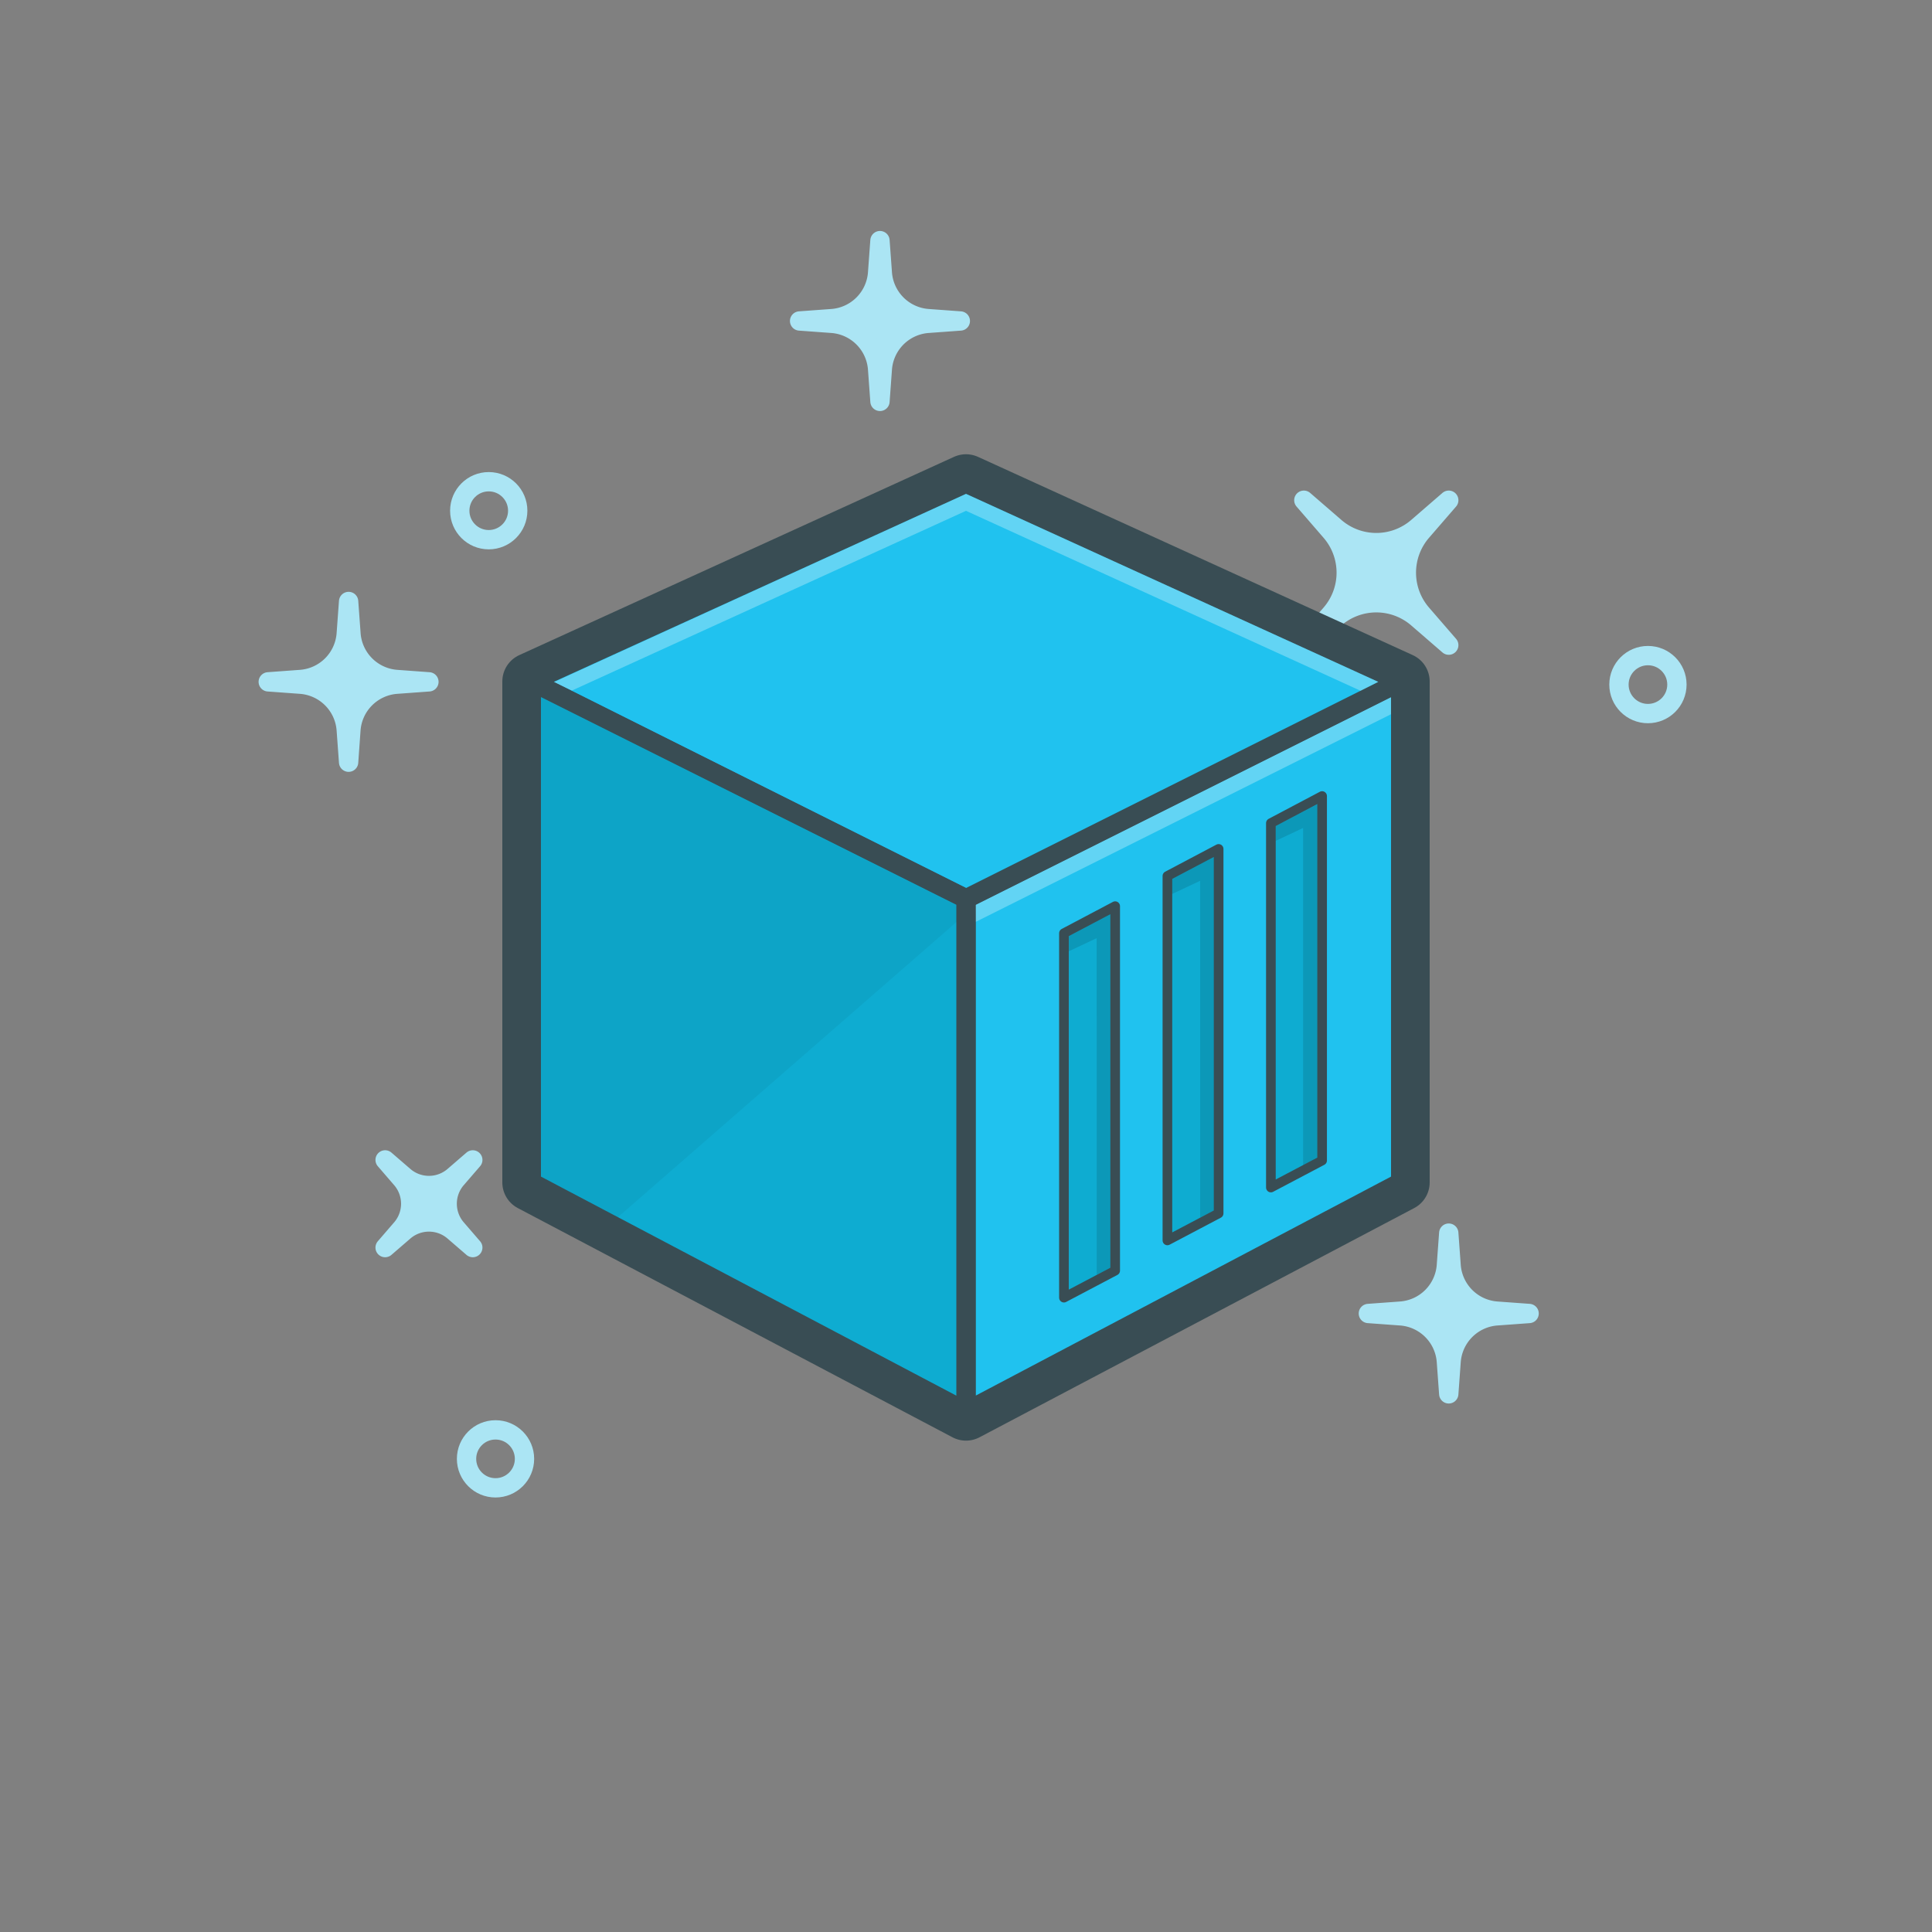 <svg id="docker_next" data-name="docker next" xmlns="http://www.w3.org/2000/svg" viewBox="0 0 100 100"><rect x="0" y="0" width="100" height="100" fill="#808080" stroke="none"/><title>getting-started-next</title><path d="M74.987,33.392l-1.618-1.4a3.261,3.261,0,0,0-4.264,0l-1.618,1.4,1.4-1.618a3.261,3.261,0,0,0,0-4.264l-1.4-1.618,1.618,1.4a3.261,3.261,0,0,0,4.264,0l1.618-1.4-1.4,1.618a3.261,3.261,0,0,0,0,4.264Z" fill="#abe5f4" stroke="#abe5f4" stroke-linecap="round" stroke-linejoin="round"/><circle cx="25.297" cy="26.434" r="1.5" fill="none" stroke="#abe5f4" stroke-linecap="round" stroke-linejoin="round"/><path d="M18.044,39.451l-0.122-1.673a2.557,2.557,0,0,0-2.364-2.364l-1.673-.122,1.673-.122a2.557,2.557,0,0,0,2.364-2.364l0.122-1.673,0.122,1.673A2.557,2.557,0,0,0,20.53,35.17L22.2,35.292l-1.673.122a2.557,2.557,0,0,0-2.364,2.364Z" fill="#abe5f4" stroke="#abe5f4" stroke-linecap="round" stroke-linejoin="round"/><path d="M74.987,72.145l-0.122-1.673A2.557,2.557,0,0,0,72.5,68.108l-1.673-.122,1.673-.122A2.557,2.557,0,0,0,74.865,65.5l0.122-1.673L75.109,65.5a2.557,2.557,0,0,0,2.364,2.364l1.673,0.122-1.673.122a2.557,2.557,0,0,0-2.364,2.364Z" fill="#abe5f4" stroke="#abe5f4" stroke-linecap="round" stroke-linejoin="round"/><circle cx="85.297" cy="35.434" r="1.5" fill="none" stroke="#abe5f4" stroke-linecap="round" stroke-linejoin="round"/><path d="M24.471,64.574l-0.979-.845a1.972,1.972,0,0,0-2.579,0l-0.979.845,0.845-.979a1.972,1.972,0,0,0,0-2.579l-0.845-.979,0.979,0.845a1.972,1.972,0,0,0,2.579,0l0.979-.845-0.845.979a1.972,1.972,0,0,0,0,2.579Z" fill="#abe5f4" stroke="#abe5f4" stroke-linecap="round" stroke-linejoin="round"/><circle cx="25.648" cy="75.51" r="1.5" fill="none" stroke="#abe5f4" stroke-linecap="round" stroke-linejoin="round"/><path d="M45.547,20.775L45.425,19.1a2.557,2.557,0,0,0-2.364-2.364l-1.673-.122,1.673-.122a2.557,2.557,0,0,0,2.364-2.364l0.122-1.673,0.122,1.673a2.557,2.557,0,0,0,2.364,2.364l1.673,0.122-1.673.122A2.557,2.557,0,0,0,45.669,19.1Z" fill="#abe5f4" stroke="#abe5f4" stroke-linecap="round" stroke-linejoin="round"/><polygon points="50 25.012 72.5 35.273 72.5 61.202 50 73.067 27.5 61.202 27.5 35.273 50 25.012" fill="#20c2ef" stroke="#394d54" stroke-linejoin="round" stroke-width="3"/><polygon points="72.5 61.202 72.5 35.273 50 46.523 50 73.067 72.5 61.202" fill="#20c2ef" stroke="#394d54" stroke-linejoin="round"/><polygon points="50 46.523 72.5 35.273 50 25.012 27.5 35.273 50 46.523" fill="#20c2ef" stroke="#394d54" stroke-linejoin="round"/><polygon points="50 26.44 29.601 35.743 28.665 35.31 50 25.563 71.338 35.292 70.423 35.754 50 26.44" fill="#fff" opacity="0.3"/><polygon points="71.996 36.09 71.996 36.969 50.5 47.717 50.49 46.843 71.996 36.09" fill="#fff" opacity="0.3"/><polygon points="27.5 61.202 27.5 35.273 50 46.523 50 73.067 27.5 61.202" fill="#0eacd1" stroke="#394d54" stroke-linejoin="round"/><polygon points="65.781 61.466 68.432 60.068 68.432 41.203 65.781 42.604 65.781 61.466" fill="#0eacd1" stroke="#394d54" stroke-linejoin="round" stroke-width="0.5"/><polygon points="60.425 64.203 63.076 62.805 63.076 43.94 60.425 45.341 60.425 64.203" fill="#0eacd1" stroke="#394d54" stroke-linejoin="round" stroke-width="0.5"/><polygon points="55.069 67.166 57.721 65.768 57.721 46.903 55.069 48.304 55.069 67.166" fill="#0eacd1" stroke="#394d54" stroke-linejoin="round" stroke-width="0.5"/><polygon points="68.182 41.629 68.182 59.918 67.45 60.306 67.448 42.856 67.448 42.856 66.035 43.521 66.035 42.753 68.182 41.629" opacity="0.12"/><polygon points="62.829 44.347 62.829 62.659 62.121 63.018 62.119 45.59 62.119 45.59 60.671 46.271 60.671 45.494 62.829 44.347" opacity="0.12"/><polygon points="57.471 47.312 57.471 65.618 56.765 65.98 56.763 48.558 56.763 48.559 55.318 49.239 55.318 48.459 57.471 47.312" opacity="0.12"/><polygon points="28 36.094 49.516 46.859 49.516 47.717 31.984 63 28 60.906 28 36.094" opacity="0.05"/><rect width="100" height="100" fill="none"/></svg>